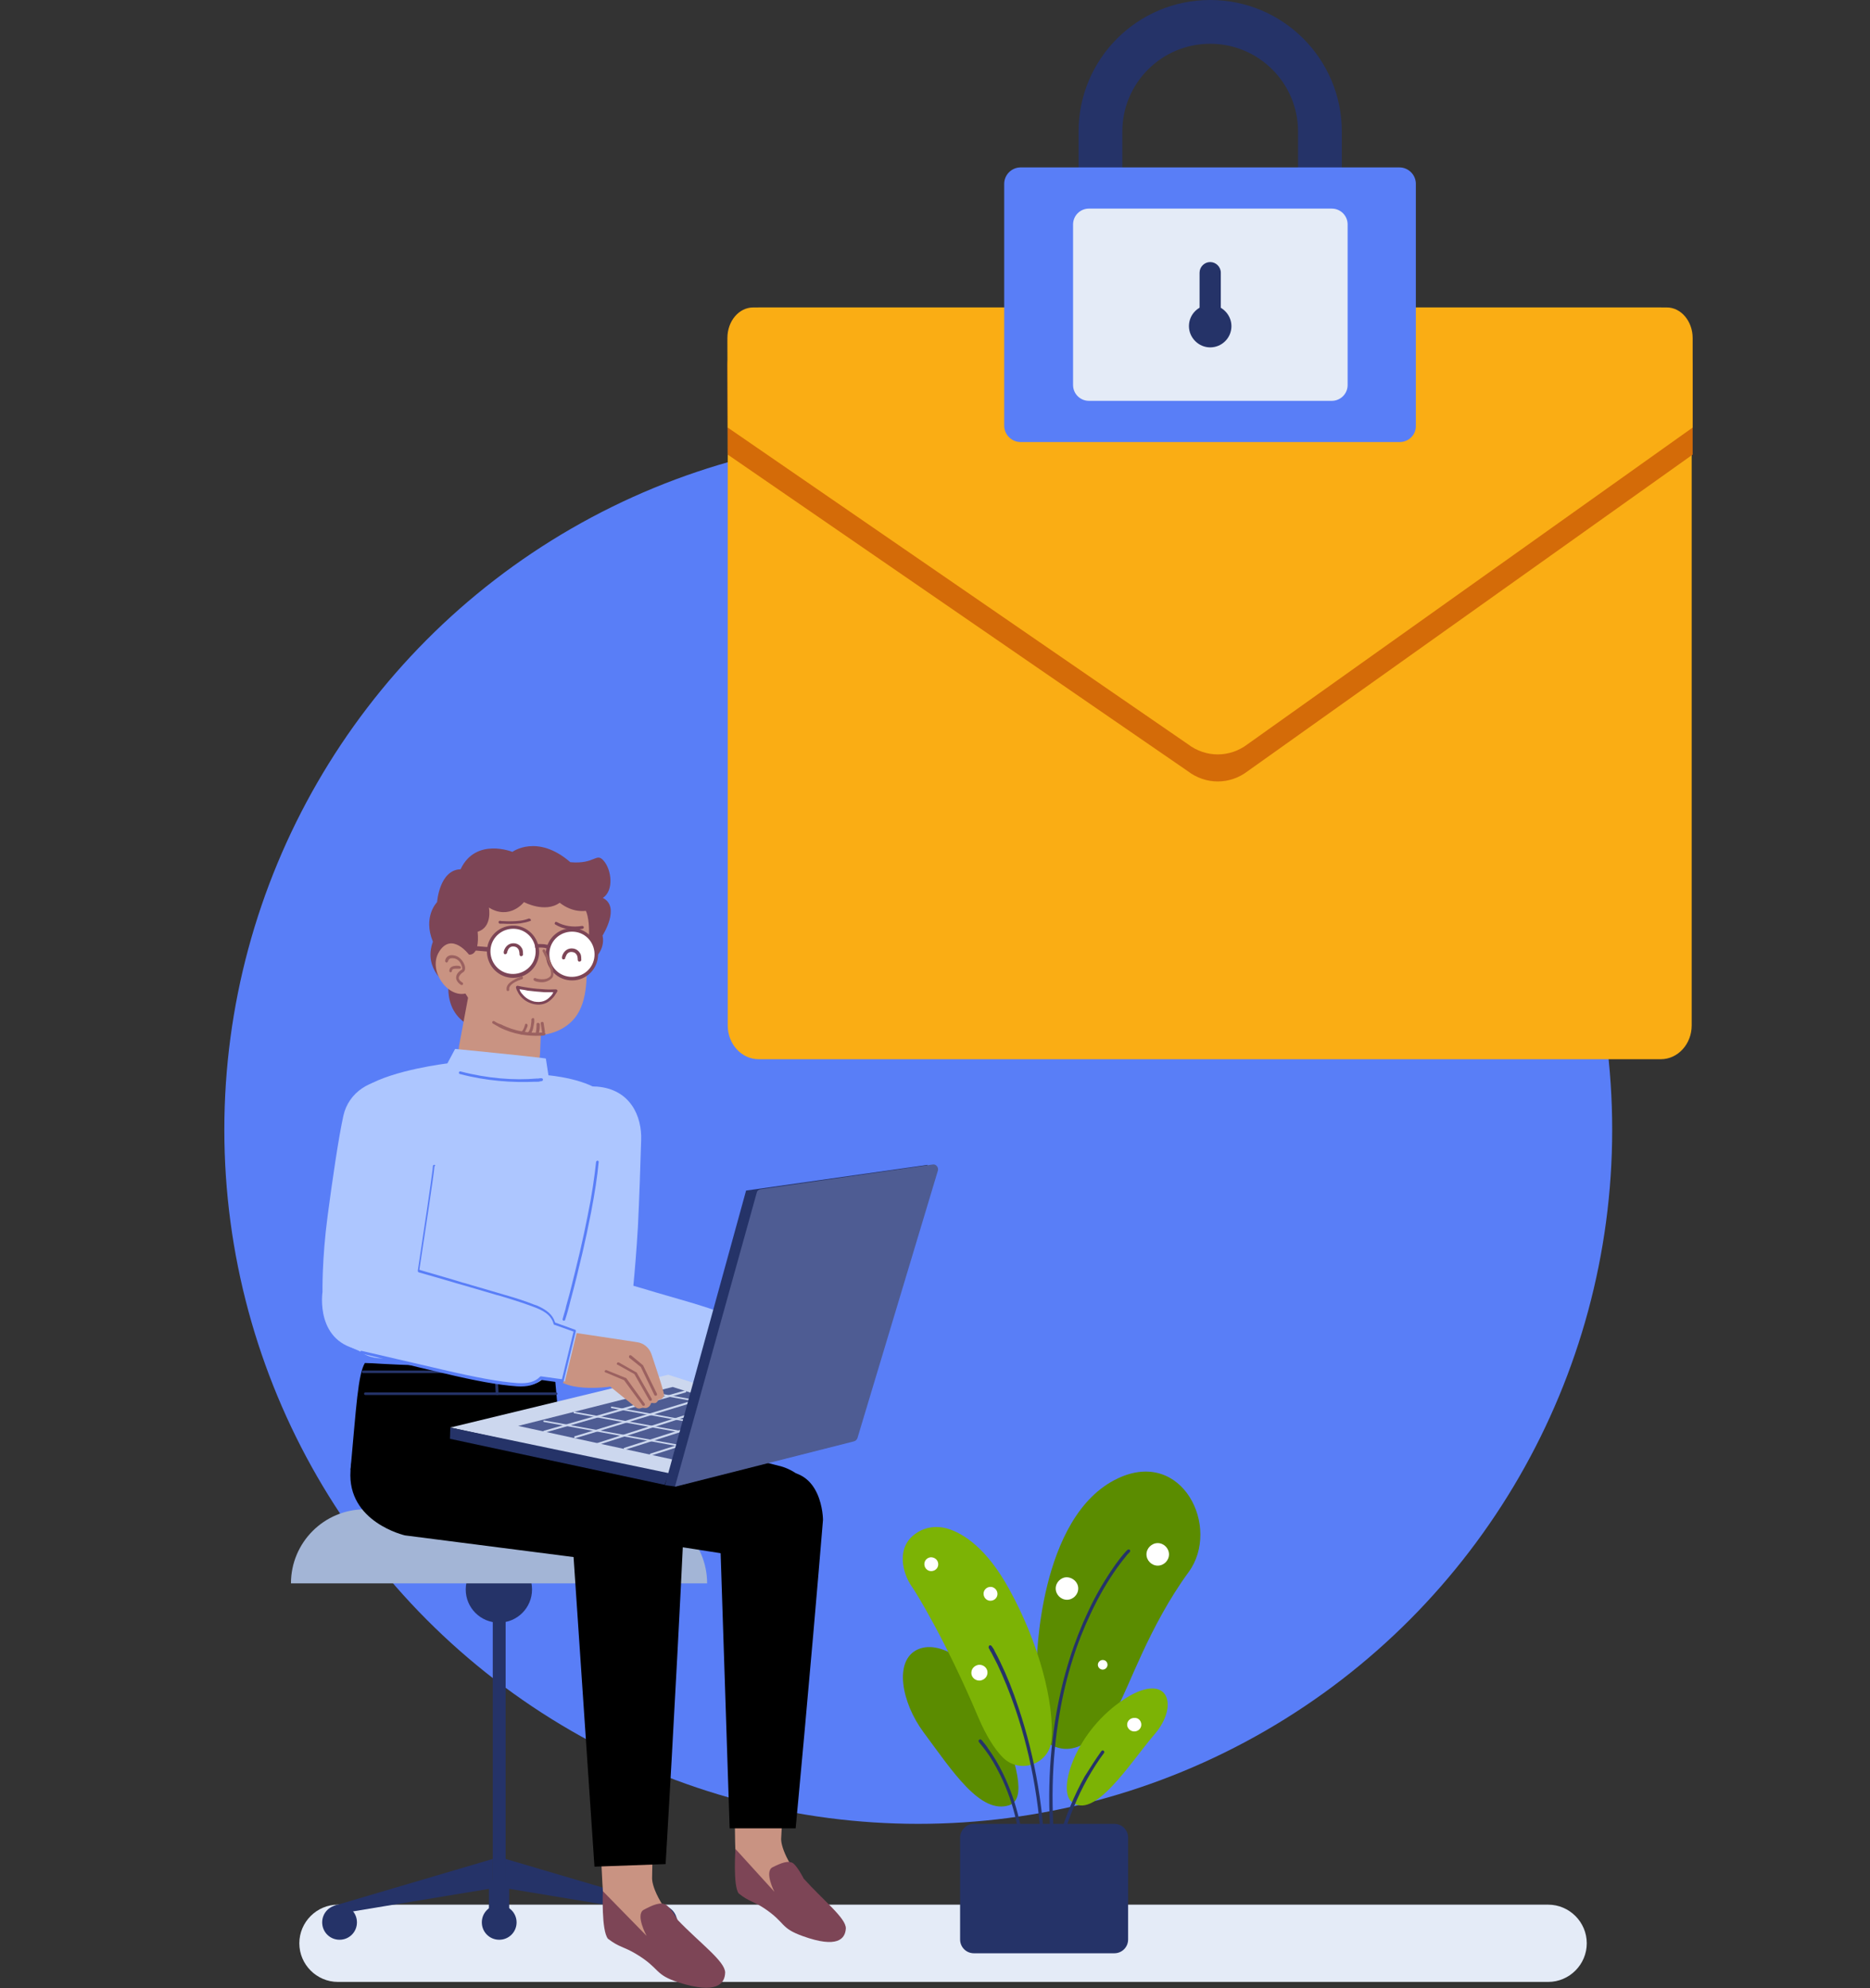 <?xml version="1.0" encoding="utf-8"?>
<!-- Generator: Adobe Illustrator 25.2.1, SVG Export Plug-In . SVG Version: 6.00 Build 0)  -->
<svg version="1.1" id="Layer_1" xmlns="http://www.w3.org/2000/svg" xmlns:xlink="http://www.w3.org/1999/xlink" x="0px" y="0px"
	 viewBox="0 0 581 617.5" style="enable-background:new 0 0 581 617.5;" xml:space="preserve">
<rect x="0" y="0" width="581" height="617.5" fill="#333333" stroke="none"/>
<style type="text/css">
	.st0{fill:#E4EBF7;}
	.st1{fill:#597EF7;}
	.st2{fill-rule:evenodd;clip-rule:evenodd;fill:#253368;}
	.st3{fill-rule:evenodd;clip-rule:evenodd;fill:#A3B5D6;}
	.st4{fill-rule:evenodd;clip-rule:evenodd;fill:#ADC6FF;}
	.st5{fill-rule:evenodd;clip-rule:evenodd;fill:#C99382;}
	.st6{fill:#9B6160;}
	.st7{fill-rule:evenodd;clip-rule:evenodd;}
	.st8{fill-rule:evenodd;clip-rule:evenodd;fill:#7D4556;}
	.st9{fill-rule:evenodd;clip-rule:evenodd;fill:#597EF7;}
	.st10{fill-rule:evenodd;clip-rule:evenodd;fill:#FFFFFF;}
	.st11{fill:#7D4556;}
	.st12{fill:none;stroke:#7D4556;stroke-width:1.383;}
	.st13{fill:#253368;}
	.st14{fill-rule:evenodd;clip-rule:evenodd;fill:#CCD7EE;}
	.st15{fill-rule:evenodd;clip-rule:evenodd;fill:#4E5C93;}
	.st16{fill:#CCD7EE;}
	.st17{fill-rule:evenodd;clip-rule:evenodd;fill:#5B8C00;}
	.st18{fill-rule:evenodd;clip-rule:evenodd;fill:#7CB305;}
	.st19{fill:#FAAD14;}
	.st20{fill:#D46B08;}
	.st21{fill-rule:evenodd;clip-rule:evenodd;fill:#E4EBF7;}
</style>
<path class="st0" d="M481,591.6H105c-6.6,0-12,5.4-12,12s5.4,12,12,12h376c6.6,0,12-5.4,12-12S487.6,591.6,481,591.6z"/>
<circle class="st1" cx="285.3" cy="350.9" r="215.6"/>
<path class="st2" d="M165.3,493.7c0,5.7-4.6,10.3-10.3,10.3c-5.7,0-10.3-4.6-10.3-10.3c0-5.7,4.6-10.3,10.3-10.3
	C160.7,483.4,165.3,488,165.3,493.7z"/>
<path class="st2" d="M153.1,586.5h4v-89.8h-4V586.5z"/>
<path class="st2" d="M153.1,586.5l-46.5,7.7l-3-2.2l49.5-14.6V586.5z"/>
<path class="st2" d="M157.1,586.5l46.5,7.7l3-2.2l-49.5-14.6V586.5z"/>
<path class="st2" d="M151.9,596.9h6.3v-13h-6.3V596.9z"/>
<path class="st2" d="M110.9,597.1c0,3-2.4,5.4-5.4,5.4c-3,0-5.4-2.4-5.4-5.4c0-3,2.4-5.4,5.4-5.4
	C108.5,591.7,110.9,594.1,110.9,597.1z"/>
<path class="st2" d="M160.5,597.1c0,3-2.4,5.4-5.4,5.4c-3,0-5.4-2.4-5.4-5.4c0-3,2.4-5.4,5.4-5.4C158,591.7,160.5,594.1,160.5,597.1
	z"/>
<path class="st2" d="M210.4,597.1c0,3-2.4,5.4-5.4,5.4c-3,0-5.4-2.4-5.4-5.4c0-3,2.4-5.4,5.4-5.4C208,591.7,210.4,594.1,210.4,597.1
	z"/>
<path class="st3" d="M219.7,491.8H90.4c0-12.7,10.3-23,23-23h83.3C209.4,468.8,219.7,479.1,219.7,491.8z"/>
<path class="st4" d="M196,406.7c0,0-1,16.2-15.7,15c-15.1-1.2-13.4-17.5-13.4-17.5s-0.7-10.1,0.3-23.8c0.8-10.6,2.1-24.6,3.3-31.3
	c1.3-7.3,8-12.1,14.9-11.6c10.5,0.8,14.1,9.3,13.8,16.7c-0.2,7.2-0.6,18.9-1,26.8C197.3,396.2,196,406.7,196,406.7z"/>
<path class="st5" d="M228.9,426.4c1.8,6.6,16.5,4.4,16.5,4.4l7.2,5.9c1.1,0.8,1.6,0,2.3,0.2c1.7,0.4,2.1-1.4,2.1-1.4
	c0.6-0.1,1.5,0.5,2.1-1c0,0,1.2,0.2,1.6-1.2c0.2-0.5-2.2-7.6-3.5-11.8c-0.6-1.8-2.2-3.2-4.1-3.4l-17.7-2.7
	C235.5,415.3,226.5,417.4,228.9,426.4z"/>
<path class="st6" d="M244.4,426.1c-0.2-0.1-0.4,0-0.5,0.2c-0.1,0.2,0,0.4,0.1,0.5l0.1,0l5.2,2.2l5.2,7.2c0.1,0.2,0.3,0.2,0.5,0.1
	l0.1,0c0.2-0.1,0.2-0.3,0.1-0.5l0-0.1l-5.3-7.3c0,0-0.1-0.1-0.1-0.1l-0.1,0L244.4,426.1z"/>
<path class="st6" d="M247.9,423.9c-0.2-0.1-0.4,0-0.5,0.2c-0.1,0.2-0.1,0.4,0.1,0.5l0.1,0l4.8,2.7l4.2,7.4c0.1,0.2,0.3,0.2,0.5,0.2
	l0.1,0c0.2-0.1,0.2-0.3,0.2-0.5l0-0.1l-4.3-7.5c0,0-0.1-0.1-0.1-0.1l-0.1,0L247.9,423.9z"/>
<path class="st6" d="M251.4,421.9c-0.2-0.1-0.4-0.1-0.6,0.1c-0.1,0.2-0.1,0.4,0,0.5l0.1,0l3.2,2.6l3.9,8c0.1,0.2,0.3,0.3,0.5,0.2
	l0.1,0c0.2-0.1,0.3-0.3,0.2-0.5l0-0.1l-3.9-8.1c0,0,0-0.1-0.1-0.1l0,0L251.4,421.9z"/>
<path class="st4" d="M182,395.4c0,0-14.9-3.1-17.9,9.2c-3.1,12.7,11,16.4,11,16.4s10,2.3,22.3,5.3c7.5,1.8,15.9,3.6,22.1,4
	c6.8,0.5,8.3-3,9.8-9.2c1.8-7.3,1.8-10.6-4.5-13.1c-6-2.4-14.4-4.6-20.8-6.5C191.9,397.8,182,395.4,182,395.4z"/>
<path class="st4" d="M232.5,429.4l3.5-14.3l-9.4-3.4l-4,16.4L232.5,429.4z"/>
<path class="st7" d="M242.8,455.5c-29.5-7.7-60.2-15.3-84.7-20.8c0,0-18.5-1-19.5,15.9c-1,16.6,19,21.5,19,21.5l80.2,12.5
	c0,0,13.1,1.9,15.3-12.7C255.2,458.6,242.8,455.5,242.8,455.5z"/>
<path class="st5" d="M237.6,533.8c-5.2-1.1-10.1,3.1-9.9,8.4c0.2,6.2,0.5,14.5,0.6,23.4c0.1,9.2,0.3,16.9,0.9,17.8
	c2.9,4.3,8.7,5.9,14.7,10.1c4.7,3.4,5.5,4.9,11.6,6.1c8.5,1.6,4.6-2-4.9-13.5c-8.4-10.2-7.9-15-7.9-15l1.6-28.8
	C244.5,538.3,241.6,534.6,237.6,533.8z"/>
<path class="st8" d="M249.7,583.5c6.2,6.9,13.2,12.3,13.1,15.5c-0.2,3.3-2.7,6.2-13.3,2.4c-7.3-2.6-5.2-4.1-12.1-8.7
	c-3.5-2.3-4.7-2-7.9-4.6c-1.8-2.4-1-13.8-1-13.8l12.1,13.3c0,0-3.2-6.2-0.6-7.6c2.6-1.3,5-2.3,6.5-1.2
	C248,580.1,249.7,583.5,249.7,583.5z"/>
<path class="st7" d="M255.7,472.1c-4,48.4-8.5,95.8-8.5,95.8l-20.5,0l-3.2-97.5c0,0,1.8-11.2,17.6-13.2
	C255.7,455.2,255.7,472.1,255.7,472.1z"/>
<path class="st7" d="M108.9,456.5c1.8-19.5,2.3-29.6,4.5-33.2c47,1.3,58.7,0.7,58.7,0.7s0.5,6.9,2.6,28.2c0,0-14.5,26.4-33.1,26.4
	C124.8,478.6,108.9,456.5,108.9,456.5z"/>
<path class="st9" d="M113.4,423.3l0.9-8.9l57.5,0.7l0.3,8.9C172.1,424,141.7,425.2,113.4,423.3z"/>
<path class="st8" d="M139.3,306.1c0,0-8-4.9-4.8-13.6c-3.2-7.8,1.3-12.3,1.3-12.3s0.7-10,7.3-10.2c4.7-10,16.1-5.4,16.1-5.4
	s7.7-5.7,18,3.2c7.8,0.7,8-3.2,10.4-0.4c2.4,2.8,3.2,9.2-0.3,11.5c5.6,2.8-0.1,11.7-0.1,11.7s1.6,5.4-5.2,9
	c-6.8,3.7-10,16.1-21.2,19.5C149.9,322.4,138.8,318.4,139.3,306.1z"/>
<path class="st5" d="M142.6,325l3.2-17.1l22.6,4l-0.6,15.1c-0.2,6.7-6,11.9-12.7,11.5c-0.1,0-0.3,0-0.4,0
	C148,338.1,141.7,331.9,142.6,325z"/>
<path class="st5" d="M151.9,281.9c0,0,1.2,6.1-3.5,7.5c0.7,7.9-2.7,7.1-2.7,7.1s-5.3-7.1-9.2-1c-3.7,5.7,2.4,14.4,8.1,13.1
	c9.2,15.4,28.2,16.5,34.7,6.6c3.9-6,2.7-14.8,3.2-19c1.4-10.2-0.5-13.3-0.5-13.3s-3.9,0.8-8.1-2.5c-4.6,3.3-11.1-0.2-11.1-0.2
	S158.4,285.9,151.9,281.9z"/>
<path class="st6" d="M141.3,296.8c-1.3-0.3-2.2,0-2.7,0.8c-0.2,0.3-0.3,0.7-0.3,0.9c0,0.2,0.2,0.4,0.4,0.5c0.2,0,0.4-0.2,0.5-0.4
	c0-0.1,0.1-0.3,0.2-0.5c0.3-0.4,0.8-0.6,1.8-0.4c0.9,0.2,1.7,0.9,2.1,1.9c0.2,0.4,0.3,0.8,0.3,1.1c0,0.2,0,0.4,0,0.4
	c-0.9,0.5-1.6,1.2-1.8,2c-0.3,1,0.2,2,1.4,2.8c0.2,0.1,0.5,0.1,0.6-0.1c0.1-0.2,0.1-0.5-0.1-0.6c-1-0.6-1.3-1.2-1.1-1.8
	c0.2-0.5,0.7-1.1,1.4-1.5C145.4,300.9,143.7,297.3,141.3,296.8z"/>
<path class="st6" d="M142.6,300c-0.4,0-0.8-0.1-1.2,0c-1.1,0.1-1.8,0.6-1.8,1.6c0,0.2,0.2,0.4,0.4,0.4c0.2,0,0.4-0.2,0.4-0.4
	c0-0.4,0.3-0.7,1-0.7c0.3,0,0.7,0,1,0l0.2,0c0,0,0.1,0,0.1,0c0.2,0,0.5-0.1,0.5-0.3c0-0.2-0.1-0.5-0.3-0.5l-0.2,0
	C142.7,300,142.7,300,142.6,300z"/>
<path class="st10" d="M166.9,296.2c-0.4,4.2-4,7.2-8.2,6.9c-4.2-0.4-7.2-4-6.9-8.2c0.4-4.2,4-7.2,8.2-6.9
	C164.2,288.3,167.3,292,166.9,296.2z"/>
<path class="st11" d="M160.1,287.5c4.4,0.4,7.7,4.3,7.4,8.8c-0.4,4.5-4.3,7.8-8.8,7.4c-4.4-0.4-7.7-4.3-7.4-8.8
	c0.4-4.4,4.2-7.6,8.5-7.4L160.1,287.5z M152.4,294.9c-0.3,3.9,2.5,7.3,6.4,7.6c3.9,0.3,7.3-2.5,7.6-6.4c0.3-3.9-2.5-7.3-6.4-7.6
	S152.7,291.1,152.4,294.9z"/>
<path class="st10" d="M185.2,297c-0.4,4.2-4,7.2-8.2,6.9c-4.2-0.4-7.2-4-6.9-8.2c0.4-4.2,4-7.2,8.2-6.9
	C182.5,289.2,185.6,292.9,185.2,297z"/>
<path class="st11" d="M178.4,288.3c4.4,0.4,7.7,4.3,7.4,8.8c-0.4,4.5-4.3,7.8-8.8,7.4c-4.4-0.4-7.7-4.3-7.4-8.8
	c0.4-4.4,4.2-7.6,8.5-7.4L178.4,288.3z M170.7,295.8c-0.3,3.9,2.5,7.3,6.4,7.6c3.9,0.3,7.3-2.5,7.6-6.4c0.3-3.9-2.5-7.3-6.4-7.6
	C174.4,289.1,171,291.9,170.7,295.8z"/>
<path class="st6" d="M168.8,294.9c-0.2,0.1-0.3,0.4-0.2,0.6l0.1,0.2c0.1,0.2,0.2,0.3,0.3,0.6c0.3,0.6,0.6,1.2,0.9,1.8
	c0.3,0.6,0.5,1.1,0.7,1.6c0.6,1.8,0.8,3,0.4,3.5c-0.4,0.5-1,0.8-1.7,0.9c-0.7,0.1-1.5,0.1-2.3-0.1c-0.3-0.1-0.5-0.1-0.6-0.2
	c-0.2-0.1-0.5,0-0.6,0.2c-0.1,0.2,0,0.5,0.2,0.6l0.1,0.1c0.1,0,0.3,0.1,0.6,0.2c0.9,0.2,1.8,0.3,2.6,0.1c0.9-0.2,1.6-0.6,2.2-1.2
	c0.7-0.8,0.5-2.3-0.2-4.4c-0.2-0.5-0.4-1.1-0.7-1.7c-0.3-0.7-0.6-1.3-0.9-1.9l-0.2-0.4l-0.2-0.4C169.2,294.9,169,294.8,168.8,294.9z
	"/>
<path class="st10" d="M160.8,306.6c0,0,6.9,1.4,11.9,1c0,0-1.8,4.9-6.7,3.8C161.6,310.6,160.8,306.6,160.8,306.6z"/>
<path class="st11" d="M160.9,306.2l0.9,0.2c0.7,0.1,1.5,0.3,2.4,0.4c1.8,0.3,3.6,0.4,5.2,0.5c1.2,0.1,2.3,0,3.3,0
	c0.3,0,0.6,0.3,0.5,0.6l-0.1,0.1c-0.1,0.1-0.1,0.3-0.3,0.5c-0.3,0.5-0.6,1-1,1.4c-1.5,1.7-3.4,2.5-5.9,2c-1.8-0.4-3.2-1.3-4.2-2.5
	c-0.5-0.6-0.8-1.2-1.1-1.8c-0.2-0.4-0.2-0.7-0.3-0.9C160.3,306.4,160.6,306.1,160.9,306.2z M161.6,307.3l-0.2,0l0,0
	c0.2,0.6,0.5,1.1,1,1.6c0.9,1.1,2.1,1.8,3.6,2.2c2.2,0.4,3.8-0.2,5.1-1.7l0.2-0.2c0.2-0.3,0.4-0.5,0.5-0.8l0.1-0.2l0,0
	c-0.8,0-1.7,0-2.6,0c-1.7-0.1-3.5-0.3-5.3-0.5C163.2,307.5,162.4,307.4,161.6,307.3z"/>
<path class="st11" d="M173,286.4c-0.2-0.1-0.5-0.1-0.6,0.2c-0.1,0.2-0.1,0.5,0.2,0.6c2.3,1.4,5.3,1.9,8.4,1.3c0.2,0,0.4-0.3,0.4-0.5
	c0-0.2-0.3-0.4-0.5-0.4C177.9,288.1,175.2,287.6,173,286.4z"/>
<path class="st11" d="M169.2,293.3c-0.9-0.1-1.8-0.1-2.6,0l-0.3,0l-0.1,0l0.1,1.1l0.3,0c0,0,0.1,0,0.1,0c0.8-0.1,1.6-0.1,2.4,0
	c0.5,0.1,0.9,0.2,1.2,0.3l0.2,0.1l0.4-1C170.4,293.5,169.9,293.4,169.2,293.3z"/>
<path class="st11" d="M177.9,294.6c-1.3-0.1-2.2,0.5-2.8,1.4c-0.3,0.5-0.5,1-0.5,1.4c0,0.3,0.1,0.6,0.4,0.6c0.3,0,0.6-0.1,0.6-0.4
	l0-0.1c0-0.1,0-0.1,0.1-0.2c0.1-0.2,0.2-0.5,0.3-0.7c0.4-0.7,1-1,1.8-0.9c0.8,0.1,1.2,0.5,1.5,1.1c0.1,0.4,0.2,0.7,0.2,1.1l0,0.2
	c0,0.3,0.2,0.6,0.5,0.6c0.3,0,0.5-0.2,0.6-0.4l0-0.1c0,0,0,0,0-0.1c0-0.5,0-1.1-0.2-1.7C179.9,295.4,179.1,294.7,177.9,294.6z"/>
<path class="st11" d="M159.8,293c-1.3-0.1-2.2,0.5-2.8,1.4c-0.3,0.5-0.5,1-0.5,1.4c0,0.3,0.1,0.6,0.4,0.6c0.3,0,0.5-0.1,0.6-0.4
	l0.1-0.2c0,0,0-0.1,0-0.2c0.1-0.2,0.2-0.5,0.3-0.7c0.4-0.7,1-1,1.8-0.9c0.8,0.1,1.2,0.5,1.5,1.1c0.1,0.4,0.2,0.7,0.2,1.1l0,0.2
	c0,0.3,0.2,0.6,0.5,0.6c0.3,0,0.5-0.2,0.6-0.4l0-0.1l0,0c0-0.5,0-1.1-0.2-1.7C161.8,293.8,161,293.1,159.8,293z"/>
<path class="st12" d="M151.9,294.9l-7.4-0.6"/>
<path class="st11" d="M164.9,285.6c-0.1-0.2-0.4-0.3-0.6-0.3c-0.8,0.3-1.8,0.6-2.9,0.7c-1.7,0.2-3.5,0.2-5.2,0.1l-0.3,0l-0.5-0.1
	c-0.2,0-0.5,0.1-0.5,0.4c0,0.2,0.1,0.5,0.4,0.5l0.3,0l0.3,0c0.1,0,0.2,0,0.4,0c1.7,0.1,3.6,0.1,5.4-0.1c1.2-0.2,2.2-0.4,3.2-0.8
	C164.9,286.1,165,285.9,164.9,285.6z"/>
<path class="st6" d="M165.6,316.2c-0.2,0-0.4,0.2-0.5,0.4l0,0.2c0,0.1,0,0.3,0,0.5c-0.1,0.5-0.1,1-0.2,1.5c-0.2,1-0.6,1.7-0.9,1.9
	c-0.2,0.1-0.3,0.4-0.2,0.6c0.1,0.2,0.4,0.3,0.6,0.2c0.6-0.4,1.1-1.2,1.3-2.4c0.1-0.5,0.2-1.1,0.3-1.6l0-0.4l0-0.4
	C166,316.4,165.9,316.2,165.6,316.2z"/>
<path class="st6" d="M167.1,317.7c-0.2,0-0.4,0.2-0.4,0.4l0,0.3c0,0.1,0,0.2,0,0.3c0,0.5-0.1,0.9-0.1,1.3c-0.1,0.4-0.1,0.8-0.2,1.1
	c-0.1,0.2,0,0.5,0.3,0.5c0.2,0.1,0.5,0,0.6-0.3c0.1-0.3,0.2-0.7,0.3-1.2c0.1-0.5,0.1-0.9,0.1-1.4l0-0.4c0-0.1,0-0.2,0-0.3
	C167.6,317.9,167.4,317.7,167.1,317.7z"/>
<path class="st6" d="M163.6,318c-0.2-0.1-0.5,0.1-0.5,0.3l0,0.1c0,0.1-0.1,0.2-0.1,0.3c-0.1,0.3-0.2,0.6-0.3,0.8
	c-0.2,0.5-0.5,0.8-0.7,1l-0.1,0c-0.2,0.1-0.3,0.4-0.2,0.6c0.1,0.2,0.4,0.3,0.6,0.2c0.4-0.2,0.8-0.7,1.1-1.4c0.1-0.3,0.3-0.6,0.4-0.9
	l0.1-0.3c0-0.1,0-0.1,0-0.1C164,318.3,163.8,318.1,163.6,318z"/>
<path class="st6" d="M168.4,317.4c-0.2,0-0.4,0.2-0.4,0.4l0,0.1l0.4,2.6c0,0.2,0.3,0.4,0.5,0.4c0.2,0,0.4-0.2,0.4-0.4l0-0.1
	l-0.4-2.6C168.9,317.5,168.7,317.4,168.4,317.4L168.4,317.4z"/>
<path class="st6" d="M153.6,317.2c-0.2-0.1-0.5-0.1-0.6,0.1c-0.1,0.2-0.1,0.5,0.1,0.6c0.7,0.4,1.4,0.8,2.1,1.2
	c4.3,2.2,8.9,2.8,12.8,2.6l0.4,0c0.3,0,0.6-0.1,0.7-0.1c0.2,0,0.4-0.3,0.4-0.5c0-0.2-0.3-0.4-0.5-0.4l-0.2,0c-0.1,0-0.2,0-0.3,0
	l-0.1,0c-3.8,0.3-8.4-0.3-12.7-2.5C154.9,318,154.2,317.6,153.6,317.2z"/>
<path class="st6" d="M162.5,303.6c-0.1-0.2-0.3-0.4-0.5-0.3l-0.2,0.1c-0.2,0-0.3,0.1-0.5,0.2c-0.5,0.2-1.1,0.4-1.5,0.7
	c-1.7,0.9-2.6,1.9-2.4,3.2c0,0.2,0.3,0.4,0.5,0.3c0.2,0,0.4-0.3,0.3-0.5c-0.1-0.8,0.6-1.6,1.9-2.3c0.5-0.2,0.9-0.5,1.4-0.6l0.2-0.1
	c0.2-0.1,0.3-0.1,0.4-0.1C162.4,304.1,162.5,303.9,162.5,303.6z"/>
<path class="st4" d="M141.4,325.8l-2.4,4.5c0,0-16.8,2-25,7c-7.4,4.5-6.5,51.6-5.3,67.5c-4,18.6,10.9,17.1,10.9,17.1l53.1,4.4
	c0,0,7.8-4.4,3.9-17.5c1-10.7,18.3-61.9,11.6-68.6c-5.2-5.2-17.8-6.2-17.8-6.2l-0.8-5.2C169.6,328.7,161.6,327.8,141.4,325.8z"/>
<path class="st1" d="M185.7,360.5c-0.2,0-0.5,0.2-0.5,0.4c-0.5,4.7-1.3,10.3-2.6,16.6c-0.7,3.6-1.5,7.3-2.4,11.2
	c-1.1,4.6-2.2,9.1-3.3,13.4l-0.7,2.5c-0.2,0.7-0.4,1.4-0.5,2l-0.5,1.7l-0.4,1.4c-0.1,0.2,0.1,0.5,0.3,0.5c0.2,0.1,0.5-0.1,0.5-0.3
	l0.5-1.6l0.4-1.4c0.3-1,0.5-2,0.8-3.1c1.3-4.7,2.5-9.8,3.7-14.8c0.9-3.9,1.7-7.6,2.4-11.2l0.3-1.5c1.1-5.8,1.9-10.9,2.3-15.3
	C186.1,360.8,185.9,360.6,185.7,360.5z"/>
<path class="st1" d="M143.1,332.8c-0.2-0.1-0.5,0.1-0.5,0.3c-0.1,0.2,0.1,0.5,0.3,0.5c8.3,2.2,16.4,2.7,23.3,2.4l0.6,0
	c0.4,0,0.7,0,0.9-0.1l0.6-0.1c0,0,0,0,0,0c0.2,0,0.4-0.2,0.4-0.5c0-0.2-0.2-0.4-0.5-0.4l-0.4,0l-0.6,0.1c-0.2,0-0.3,0-0.5,0
	C159.8,335.6,151.5,335,143.1,332.8z"/>
<path class="st5" d="M195.7,543.2c-5.7-0.9-10.8,3.7-10.4,9.4c0.5,6.6,1,15.6,1.5,25.3c0.5,10,0.9,18.2,1.7,19.2
	c3.3,4.5,9.6,6,16.2,10.4c5.2,3.4,6.2,5.1,12.7,6.1c9.3,1.4,4.8-2.4-5.8-14.4c-9.5-10.7-9-15.9-9-15.9l0.6-31.2
	C203.3,547.8,200.1,544,195.7,543.2z"/>
<path class="st8" d="M210.6,596.4c6.9,7.2,14.7,12.8,14.7,16.3c-0.1,3.5-2.7,6.8-14.3,3.1c-7.9-2.5-5.7-4.3-13.4-8.9
	c-3.8-2.3-5.2-2-8.7-4.7c-2.1-2.5-1.6-14.8-1.6-14.8l13.6,13.9c0,0-3.6-6.6-0.9-8.1c2.8-1.5,5.3-2.6,7-1.5
	C208.6,592.8,210.6,596.4,210.6,596.4z"/>
<path class="st7" d="M212.4,475.3c-2.5,52.4-5.6,103.7-5.6,103.7l-22.1,0.8l-7.1-105.1c0,0,1.3-15.7,18.5-14.9
	C211.6,460.4,212.4,475.3,212.4,475.3z"/>
<path class="st7" d="M203.1,458.1c-23.9-8.9-54.4-15.3-76.5-19.8c0,0-16.6,2.2-17.7,18.5c-1.1,16,16.9,20.1,16.9,20.1l72.4,9.3
	c0,0,11.8,1.4,14-12.7C214.3,460.7,203.1,458.1,203.1,458.1z"/>
<path class="st13" d="M112.8,425.7c-0.2,0-0.4,0.2-0.4,0.4c0,0.2,0.2,0.4,0.4,0.4l0.1,0h58.9c0.2,0,0.4-0.2,0.4-0.4
	c0-0.2-0.2-0.4-0.4-0.4l-0.1,0H112.8z"/>
<path class="st13" d="M113.5,432.5c-0.2,0-0.4,0.2-0.4,0.4c0,0.2,0.2,0.4,0.4,0.4l0.1,0h59.2c0.2,0,0.4-0.2,0.4-0.4
	c0-0.2-0.2-0.4-0.4-0.4l-0.1,0H113.5z"/>
<path class="st13" d="M154.1,425.6c-0.2,0-0.4,0.2-0.4,0.4l0,0.1l0.3,6.8c0,0.2,0.2,0.4,0.5,0.4c0.2,0,0.4-0.2,0.4-0.4l0-0.1
	l-0.3-6.8C154.5,425.8,154.3,425.6,154.1,425.6z"/>
<path class="st14" d="M206.5,457.9l-66.6-14.5l67.7-16.4l54.5,17.5L206.5,457.9z"/>
<path class="st15" d="M209.3,453.4L161,442.9l48-12.1l40.7,12.9L209.3,453.4z"/>
<path class="st2" d="M139.8,446.9l0.1-3.5l68,14.2l-1.4,3.6L139.8,446.9z"/>
<path class="st16" d="M217.8,434.2l-39.2,11.9c-0.2,0-0.2,0.2-0.2,0.4c0,0.1,0.2,0.2,0.3,0.2l0.1,0l39.2-11.9c0.2,0,0.2-0.2,0.2-0.4
	C218.1,434.3,218,434.2,217.8,434.2L217.8,434.2z"/>
<path class="st16" d="M212.8,431.9L169,444.4c-0.2,0-0.2,0.2-0.2,0.4c0,0.1,0.2,0.2,0.3,0.2l0.1,0l43.8-12.5c0.2,0,0.2-0.2,0.2-0.4
	C213.1,431.9,213,431.9,212.8,431.9L212.8,431.9z"/>
<path class="st16" d="M218.2,437.8l-32.9,10.5c-0.2,0-0.2,0.2-0.2,0.4c0,0.1,0.2,0.2,0.3,0.2l0.1,0l32.9-10.5c0.2,0,0.2-0.2,0.2-0.4
	C218.5,437.8,218.4,437.7,218.2,437.8L218.2,437.8z"/>
<path class="st16" d="M227,439.1L194,449.7c-0.2,0-0.2,0.2-0.2,0.4c0,0.1,0.2,0.2,0.3,0.2l0.1,0l32.9-10.5c0.2,0,0.2-0.2,0.2-0.4
	C227.3,439.2,227.1,439.1,227,439.1L227,439.1z"/>
<path class="st16" d="M235,441l-32.9,10.5c-0.2,0-0.2,0.2-0.2,0.4c0,0.1,0.2,0.2,0.3,0.2l0.1,0l32.9-10.5c0.2,0,0.2-0.2,0.2-0.4
	C235.4,441,235.2,441,235,441L235,441z"/>
<path class="st16" d="M169.1,441.2c-0.2,0-0.3,0.1-0.3,0.2c0,0.1,0.1,0.3,0.2,0.3l0.1,0l41.5,7.5c0.2,0,0.3-0.1,0.3-0.2
	c0-0.1-0.1-0.3-0.2-0.3l-0.1,0L169.1,441.2z"/>
<path class="st16" d="M178.5,438.5c-0.2,0-0.3,0.1-0.3,0.2c0,0.1,0.1,0.3,0.2,0.3l0.1,0l41.5,7.5c0.2,0,0.3-0.1,0.3-0.2
	c0-0.1-0.1-0.3-0.2-0.3l-0.1,0L178.5,438.5z"/>
<path class="st16" d="M190.1,436.9c-0.2,0-0.3,0.1-0.3,0.2c0,0.1,0.1,0.3,0.2,0.3l0.1,0l41.5,7.5c0.2,0,0.3-0.1,0.3-0.2
	c0-0.1-0.1-0.3-0.2-0.3l-0.1,0L190.1,436.9z"/>
<path class="st16" d="M198.2,431.6c-0.2,0-0.3,0.1-0.3,0.2c0,0.1,0.1,0.3,0.2,0.3l0.1,0l41.5,7.5c0.2,0,0.3-0.1,0.3-0.2
	c0-0.1-0.1-0.3-0.2-0.3l-0.1,0L198.2,431.6z"/>
<path class="st2" d="M206.6,461.3l3,0.4l52.7-13.4l25.9-86.5l-56.4,8L206.6,461.3z"/>
<path class="st15" d="M209.7,461.8l55.6-14.1c0.5-0.1,0.9-0.5,1.1-1l25-83.1c0.3-1-0.6-2.1-1.6-1.9l-53.5,7.7
	c-0.6,0.1-1.1,0.5-1.2,1.1L209.7,461.8z"/>
<path class="st4" d="M129.2,405.2c0,0-1.8,16.1-16.5,14.2c-15-2-12.5-18.1-12.5-18.1s-0.2-10.2,1.6-23.7c1.4-10.6,3.4-24.4,4.9-31.1
	c1.6-7.2,8.6-11.7,15.5-10.8c10.4,1.4,13.6,10,12.9,17.4c-0.6,7.1-1.6,18.9-2.4,26.8C131.1,394.9,129.2,405.2,129.2,405.2z"/>
<path class="st5" d="M171.6,425.9c1.9,7.2,18,4.8,18,4.8l7.9,6.4c1.2,0.9,1.8,0,2.5,0.2c1.8,0.4,2.3-1.5,2.3-1.5
	c0.7-0.2,1.6,0.6,2.3-1.1c0,0,1.3,0.2,1.7-1.3c0.2-0.6-2.4-8.3-3.9-12.8c-0.7-2-2.4-3.4-4.4-3.7l-19.2-2.9
	C178.7,413.8,169,416.2,171.6,425.9z"/>
<path class="st6" d="M188.5,425.6c-0.2-0.1-0.5,0-0.6,0.2c-0.1,0.2,0,0.4,0.2,0.5l0.1,0l5.7,2.4l5.7,7.8c0.1,0.2,0.4,0.2,0.5,0.1
	l0.1,0c0.2-0.1,0.2-0.4,0.1-0.5l0-0.1l-5.7-7.9c0,0-0.1-0.1-0.1-0.1l-0.1,0L188.5,425.6z"/>
<path class="st6" d="M192.3,423.2c-0.2-0.1-0.5,0-0.6,0.2c-0.1,0.2-0.1,0.4,0.1,0.5l0.1,0l5.2,2.9l4.6,8.1c0.1,0.2,0.3,0.3,0.5,0.2
	l0.1,0c0.2-0.1,0.3-0.3,0.2-0.5l0-0.1l-4.7-8.2c0,0-0.1-0.1-0.1-0.1l-0.1,0L192.3,423.2z"/>
<path class="st6" d="M196.1,421c-0.2-0.1-0.5-0.1-0.6,0.1c-0.1,0.2-0.1,0.4,0,0.6l0.1,0.1l3.5,2.8l4.2,8.7c0.1,0.2,0.3,0.3,0.5,0.2
	l0.1,0c0.2-0.1,0.3-0.3,0.2-0.5l0-0.1l-4.3-8.8c0,0,0-0.1-0.1-0.1l0,0L196.1,421z"/>
<path class="st4" d="M120.6,392.2c0,0-16.2-3.4-19.5,10c-3.4,13.9,12,17.9,12,17.9s10.9,2.5,24.3,5.7c8.2,1.9,17.3,3.9,24.1,4.4
	c7.4,0.5,9-3.2,10.7-10c2-8,1.9-11.5-4.9-14.2c-6.5-2.6-15.6-5-22.6-7.1C131.3,394.8,120.6,392.2,120.6,392.2z"/>
<path class="st4" d="M175.5,429.1l3.8-15.6l-10.2-3.7l-4.3,17.8L175.5,429.1z"/>
<path class="st1" d="M135,361.8c-0.2,0-0.5,0.1-0.5,0.4l-0.1,1.1c-0.3,2.4-0.9,6.5-1.7,12.1l-2.9,19.3c0,0.2,0.1,0.4,0.3,0.5
	c4,1.1,8,2.3,12.1,3.5l2.8,0.8l9.2,2.7l1.5,0.4c4.6,1.4,8,2.5,10.8,3.6c3.3,1.3,4.9,2.8,5.5,5c0,0.1,0.1,0.2,0.2,0.3l0.1,0l5.9,2.1
	l-3.6,14.8l-6.5-0.9c-0.1,0-0.2,0-0.3,0.1l-0.1,0.1c-1.5,1.5-3.6,2.1-6.9,1.9c-5.7-0.4-13.1-1.8-23.4-4.2l-8.6-2l-16.4-3.8
	c-0.2-0.1-0.5,0.1-0.5,0.3c-0.1,0.2,0.1,0.5,0.3,0.5l7.1,1.7c3.5,0.8,7.1,1.7,10.8,2.6l7.6,1.8c10,2.4,17.2,3.7,22.9,4.1
	c3.3,0.2,5.6-0.4,7.2-1.8l0.2-0.2l6.6,0.9c0.2,0,0.4-0.1,0.5-0.3l0-0.1l3.8-15.6c0-0.2,0-0.4-0.2-0.5l-0.1,0l-6.1-2.2l-0.1-0.2
	c-0.7-2.2-2.4-3.7-5.6-5.1l-0.3-0.1l-0.6-0.2c-2.5-1-5.5-2-9.4-3.1l-3.4-1c-1.9-0.6-6.3-1.8-8.5-2.5l-0.8-0.2
	c-4.1-1.3-8.2-2.4-12.2-3.6l-1.3-0.4l2.8-18.5c1-6.9,1.7-11.5,1.9-13.7C135.4,362.1,135.2,361.9,135,361.8z"/>
<path class="st17" d="M347.3,459.2c20.1-9.5,32.1,15.3,22,29.1c-12.3,16.8-18.7,36.2-22.2,42.1c-3,4.9-11.1,16.9-20.9,11.4
	c-9-5.1-4.1-25.1-4.1-25.1S322.5,470.9,347.3,459.2z"/>
<path class="st17" d="M286.9,538c-6.8-9.2-9.3-22.3-1.7-25.7c7.3-3.2,19.4,4.7,25,20.1c5.6,15.3,8.9,26.3,3.4,28.3
	C304.6,563.7,295.9,550.1,286.9,538z"/>
<path class="st18" d="M358.7,538.7c-7.7,9-18.9,27.1-25.9,20.8c-4.2-3.8,1.4-22.1,16.9-32C363,519.1,366.5,529.7,358.7,538.7z"/>
<path class="st18" d="M284.7,476.2c2.9-2,6.6-2.4,10-1.3c4.7,1.5,11.9,6,18.9,18.8c9.2,16.7,14,35.1,13.1,46.7
	c-0.6,7.6-10,10.9-15.3,5.3c-2.4-2.5-5-6.5-7.5-12.4c-10.1-23.9-19.5-39-20.6-40.5C280.4,488.7,278.2,480.5,284.7,476.2z"/>
<path class="st10" d="M291.5,485.7c0.1,1.2-0.8,2.2-2,2.3c-1.2,0.1-2.2-0.8-2.3-2c-0.1-1.2,0.8-2.2,2-2.3
	C290.4,483.7,291.4,484.5,291.5,485.7z"/>
<path class="st10" d="M309.9,494.9c0.1,1.2-0.8,2.2-2,2.3s-2.2-0.8-2.3-2c-0.1-1.2,0.8-2.2,2-2.3
	C308.7,492.8,309.8,493.7,309.9,494.9z"/>
<path class="st10" d="M306.8,519.3c0.1,1.4-0.9,2.5-2.3,2.7c-1.4,0.1-2.6-0.9-2.7-2.2c-0.1-1.4,0.9-2.5,2.3-2.7
	C305.5,517,306.7,518,306.8,519.3z"/>
<path class="st10" d="M363.2,482.8c0,1.9-1.6,3.5-3.5,3.5c-1.9,0-3.5-1.6-3.5-3.5c0-1.9,1.6-3.5,3.5-3.5
	C361.6,479.3,363.2,480.9,363.2,482.8z"/>
<path class="st10" d="M335,493.4c0,1.9-1.6,3.5-3.5,3.5c-1.9,0-3.5-1.6-3.5-3.5c0-1.9,1.6-3.5,3.5-3.5
	C333.4,490,335,491.5,335,493.4z"/>
<path class="st10" d="M344.1,517.1c0,0.8-0.7,1.5-1.5,1.5c-0.8,0-1.5-0.7-1.5-1.5s0.7-1.5,1.5-1.5
	C343.5,515.6,344.1,516.3,344.1,517.1z"/>
<path class="st10" d="M354.6,535.7c0,1.2-1,2.1-2.2,2.1c-1.2,0-2.2-1-2.2-2.1c0-1.2,1-2.1,2.2-2.1
	C353.7,533.5,354.6,534.5,354.6,535.7z"/>
<path class="st13" d="M304.2,540.4c0.2-0.2,0.5-0.2,0.7,0l0.1,0.1l0.1,0.1c0.1,0.1,0.3,0.3,0.4,0.5c0.5,0.6,1,1.2,1.5,2
	c1.6,2.2,3.2,4.8,4.7,7.9c4.2,8.7,6.8,19,6.8,30.9c0,0.3-0.2,0.5-0.5,0.5c-0.3,0-0.5-0.2-0.5-0.5c0-11.7-2.5-21.9-6.7-30.5
	c-1.5-3-3-5.6-4.6-7.7c-0.5-0.7-1-1.3-1.4-1.8l-0.1-0.1c-0.1-0.1-0.2-0.3-0.3-0.4l-0.1-0.1c0-0.1-0.1-0.1-0.1-0.1
	C304,540.9,304,540.6,304.2,540.4z"/>
<path class="st13" d="M342.2,543.9c0.2-0.2,0.5-0.3,0.7-0.1c0.2,0.2,0.3,0.5,0.1,0.7c-1.8,2.4-3.5,5.1-5.1,7.9
	c-3.3,5.9-5.8,12.2-7.7,18.5c-0.7,2.2-1.2,4.3-1.6,6.1l-0.1,0.4c-0.1,0.4-0.2,0.9-0.3,1.2l0,0.2l-0.1,0.5c0,0.3-0.3,0.5-0.6,0.4
	c-0.3,0-0.5-0.3-0.4-0.6l0-0.2c0-0.1,0.1-0.3,0.1-0.5l0.1-0.4c0.1-0.4,0.2-0.8,0.3-1.3l0.1-0.4c0.4-1.8,0.9-3.7,1.5-5.8
	c1.9-6.4,4.5-12.8,7.8-18.7C338.7,549.1,340.4,546.4,342.2,543.9z"/>
<path class="st13" d="M351,481.4c0.2,0.2,0.2,0.5,0,0.7l0,0c0,0,0,0-0.1,0.1l-0.1,0.1l-0.1,0.1c-0.2,0.2-0.5,0.5-0.8,0.9
	c-0.8,1-1.7,2.1-2.7,3.5c-2.8,3.9-5.6,8.6-8.2,14.1c-4.4,9.2-7.8,19.6-9.8,31.4c-2.5,14.3-2.9,29.9-0.9,46.8c0,0.3-0.2,0.5-0.4,0.6
	c-0.3,0-0.5-0.2-0.6-0.4c-2.1-17-1.6-32.7,0.9-47.1c2.1-11.9,5.5-22.4,9.9-31.7c2.6-5.6,5.5-10.3,8.3-14.3l0.2-0.3
	c0.9-1.2,1.7-2.3,2.4-3.1l0.1-0.1c0.3-0.3,0.5-0.6,0.7-0.8l0.1-0.1c0.1-0.1,0.1-0.1,0.2-0.2l0.1-0.1
	C350.5,481.2,350.8,481.2,351,481.4z"/>
<path class="st13" d="M307.4,511.1c0.2-0.1,0.5-0.1,0.7,0.2l0.1,0.1c0,0.1,0.1,0.1,0.1,0.2l0.1,0.1c0.1,0.2,0.3,0.5,0.5,0.8l0.1,0.3
	c0.5,0.9,1.1,2,1.7,3.3l0.1,0.2c2,4.1,3.9,8.8,5.7,14.3c5.1,15.2,8.2,32.4,8.3,51.3c0,0.3-0.2,0.5-0.5,0.5c-0.3,0-0.5-0.2-0.5-0.5
	c-0.1-18.8-3.2-35.9-8.3-51c-1.8-5.3-3.7-9.9-5.6-13.9l-0.1-0.2c-0.7-1.4-1.3-2.5-1.8-3.5l-0.2-0.3c-0.2-0.3-0.3-0.5-0.4-0.8
	l-0.1-0.1l-0.1-0.2C307.1,511.6,307.2,511.3,307.4,511.1z"/>
<path class="st2" d="M346.2,606.7h-43.6c-2.4,0-4.3-1.9-4.3-4.3v-31.6c0-2.3,1.9-4.3,4.3-4.3h43.6c2.4,0,4.3,1.9,4.3,4.3v31.6
	C350.5,604.8,348.6,606.7,346.2,606.7z"/>
<path class="st19" d="M516,95.5H235.7c-5.3,0-9.6,4.7-9.6,10.5v212.5c0,5.8,4.3,10.5,9.6,10.5H516c5.3,0,9.6-4.7,9.6-10.5V106
	C525.6,100.2,521.3,95.5,516,95.5z"/>
<path class="st20" d="M234,103.9c-4.4,0-8,4.2-8,9.5l0.1,27.8L369,239.5c5.6,4.3,13.1,4.3,18.7,0l138.2-98.3l0-27.8
	c0-5.2-3.6-9.5-8-9.5H234z"/>
<path class="st19" d="M234,95.5c-4.4,0-8,4.2-8,9.5l0.1,27.8L369,231.1c5.6,4.3,13.1,4.3,18.7,0l138.2-98.3l0-27.8
	c0-5.2-3.6-9.5-8-9.5H234z"/>
<path class="st2" d="M348.7,40.9c0-15.1,12.2-27.3,27.3-27.3c15.1,0,27.3,12.2,27.3,27.3v13.7h13.6V40.9C416.9,18.3,398.6,0,376,0
	l0,0c-22.6,0-40.9,18.3-40.9,40.9v13.7h13.6V40.9z"/>
<path class="st9" d="M434.9,137.3H317.1c-2.8,0-5.1-2.3-5.1-5.1V57.1c0-2.8,2.3-5.1,5.1-5.1h117.7c2.8,0,5.1,2.3,5.1,5.1v75.1
	C440,135,437.7,137.3,434.9,137.3z"/>
<path class="st21" d="M413.8,124.5h-75.5c-2.7,0-4.9-2.2-4.9-4.9V69.7c0-2.7,2.2-4.9,4.9-4.9h75.5c2.7,0,4.9,2.2,4.9,4.9v49.9
	C418.7,122.3,416.5,124.5,413.8,124.5z"/>
<path class="st2" d="M369.4,101.3c0-3.7,3-6.6,6.6-6.6s6.6,3,6.6,6.6c0,3.7-3,6.6-6.6,6.6S369.4,104.9,369.4,101.3z"/>
<path class="st2" d="M376,81.4c1.8,0,3.3,1.5,3.3,3.3v16.4h-6.6V84.7C372.7,82.9,374.2,81.4,376,81.4z"/>
</svg>
